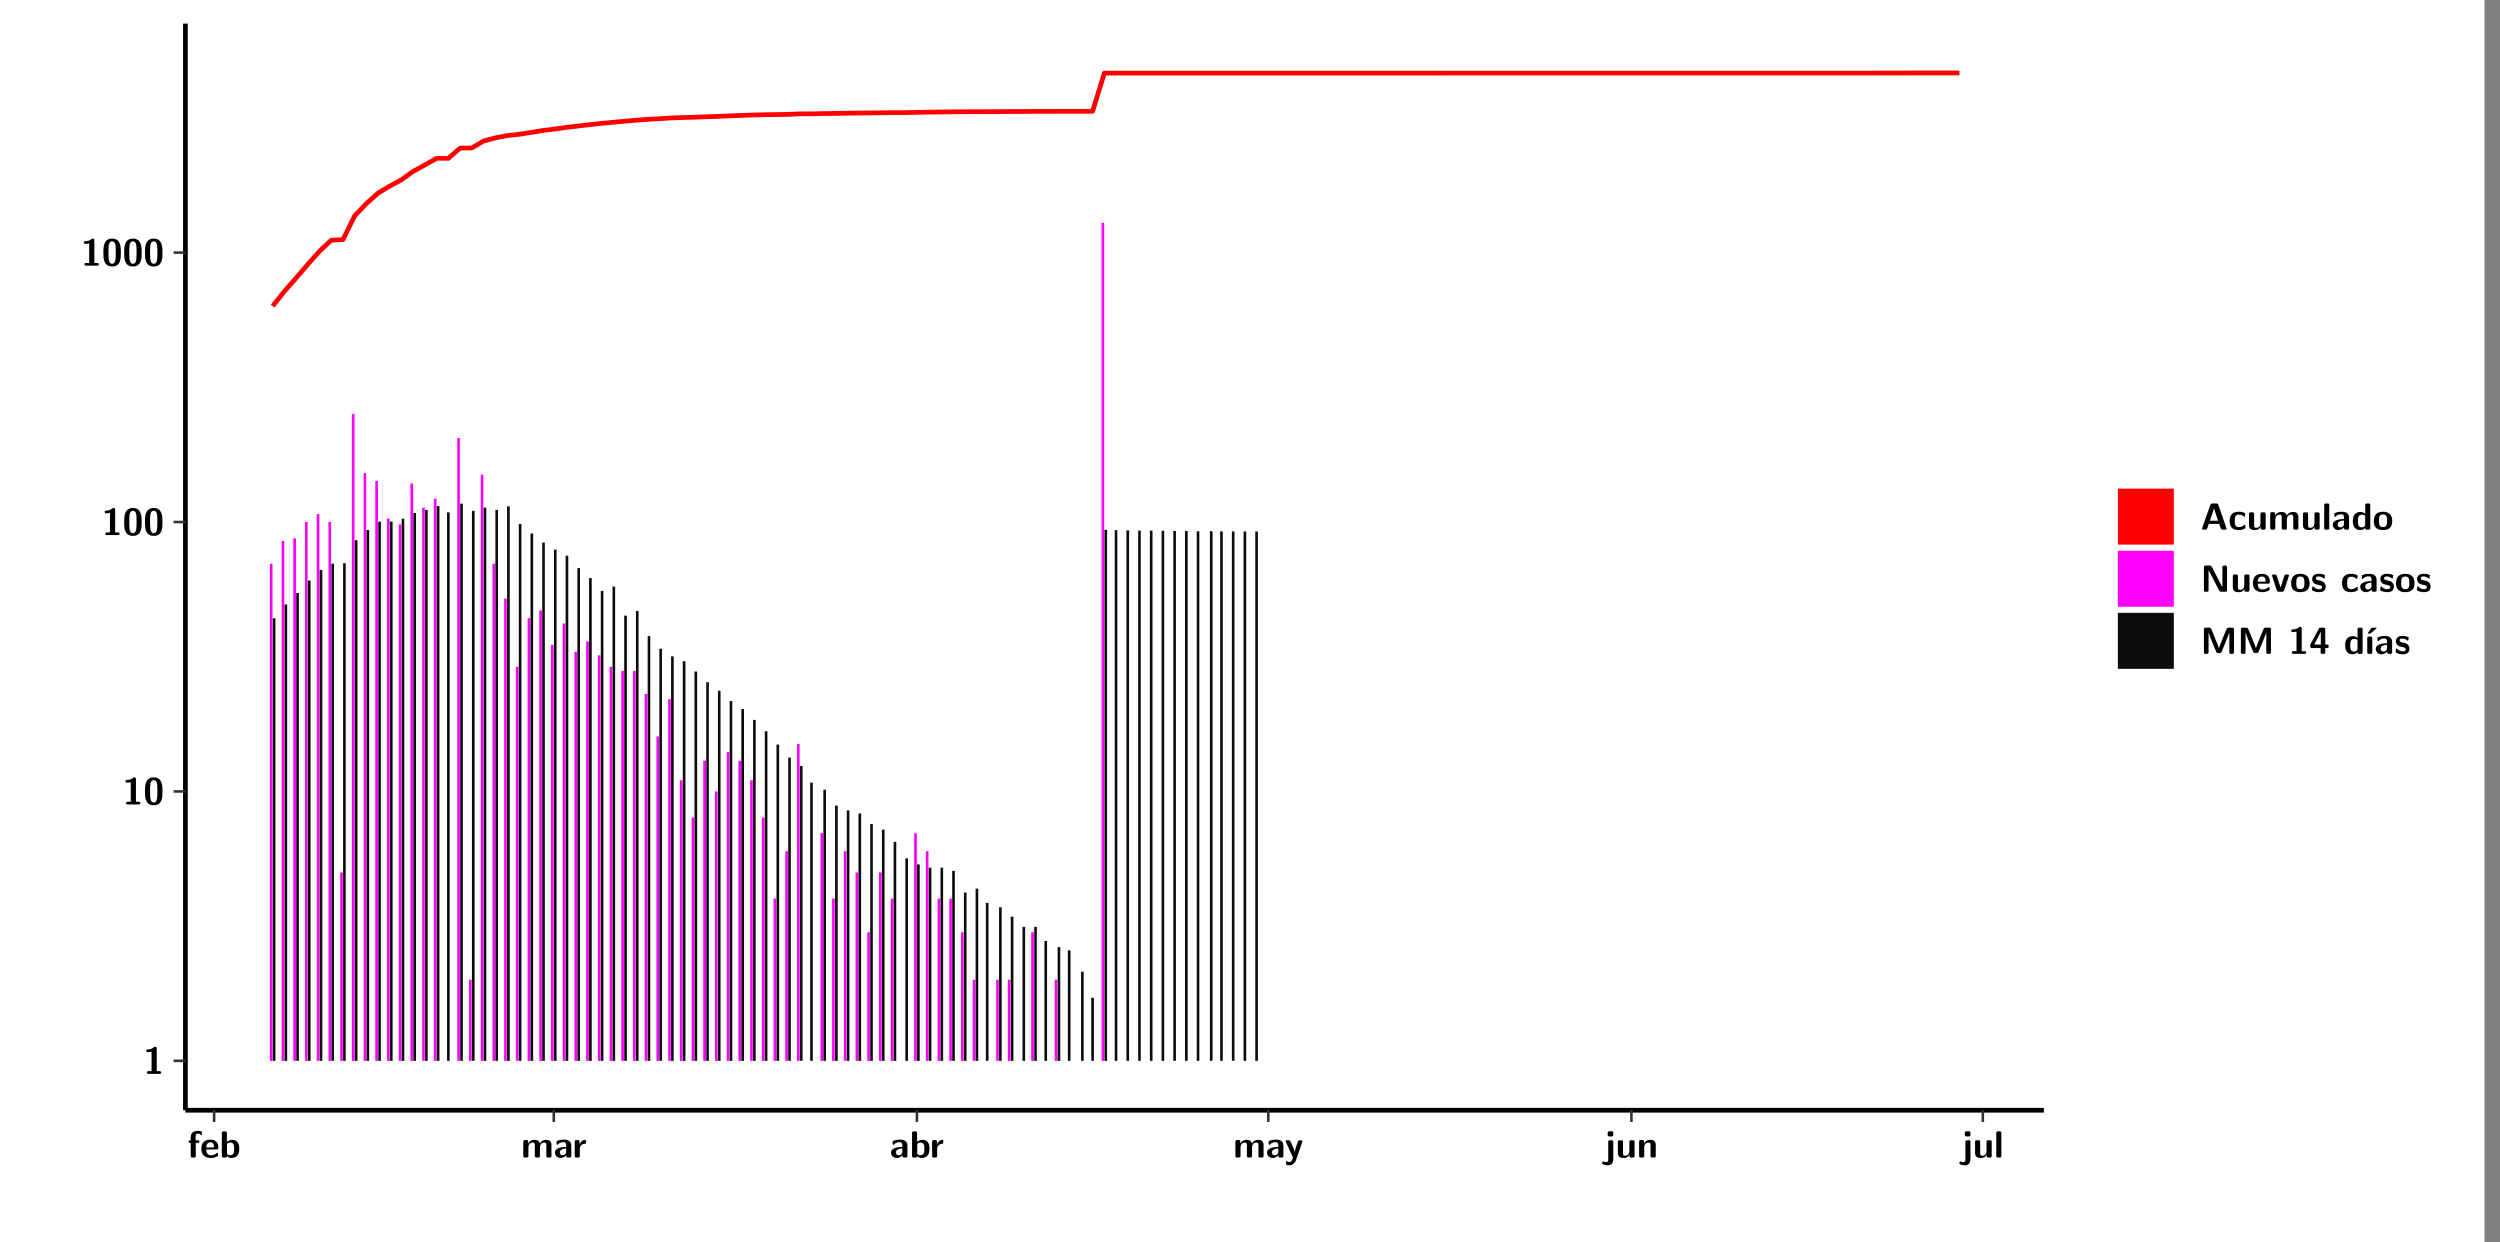 <?xml version="1.0" encoding="UTF-8"?>
<svg xmlns="http://www.w3.org/2000/svg" xmlns:xlink="http://www.w3.org/1999/xlink" width="579.653pt" height="288pt" viewBox="0 0 579.653 288" version="1.1">
<rect x="0" y="0" width="579.653" height="288" fill="#808080" stroke="none"/>
<defs>
<g>
<symbol overflow="visible" id="glyph0-0">
<path style="stroke:none;" d=""/>
</symbol>
<symbol overflow="visible" id="glyph0-1">
<path style="stroke:none;" d="M 3.109 -5.859 C 3.109 -6.016 3.109 -6.281 2.719 -6.281 C 2.547 -6.281 2.516 -6.266 2.406 -6.156 C 2.25 -6.016 1.922 -5.688 1.047 -5.672 C 0.891 -5.672 0.672 -5.609 0.672 -5.359 C 0.672 -5.047 0.969 -5.047 1.094 -5.047 C 1.344 -5.047 1.656 -5.078 1.906 -5.156 L 1.906 -0.625 L 1.234 -0.625 C 1.109 -0.625 0.812 -0.625 0.812 -0.312 C 0.812 0 1.109 0 1.234 0 L 3.719 0 C 3.828 0 4.141 0 4.141 -0.312 C 4.141 -0.625 3.828 -0.625 3.719 -0.625 L 3.109 -0.625 Z M 3.109 -5.859 "/>
</symbol>
<symbol overflow="visible" id="glyph0-2">
<path style="stroke:none;" d="M 4.438 -3 C 4.438 -4.203 4.438 -6.281 2.406 -6.281 C 0.375 -6.281 0.375 -4.219 0.375 -3 C 0.375 -1.812 0.375 0.188 2.406 0.188 C 4.438 0.188 4.438 -1.781 4.438 -3 Z M 2.406 -0.438 C 1.75 -0.438 1.656 -1.25 1.625 -1.484 C 1.562 -1.953 1.562 -2.766 1.562 -3.125 C 1.562 -3.641 1.562 -4.203 1.625 -4.641 C 1.641 -4.875 1.734 -5.641 2.406 -5.641 C 3.047 -5.641 3.156 -4.906 3.188 -4.734 C 3.25 -4.281 3.25 -3.594 3.25 -3.125 C 3.25 -2.625 3.25 -1.953 3.188 -1.469 C 3.156 -1.234 3.062 -0.438 2.406 -0.438 Z M 2.406 -0.438 "/>
</symbol>
<symbol overflow="visible" id="glyph0-3">
<path style="stroke:none;" d="M 1.922 -3.391 L 2.344 -3.391 C 2.453 -3.391 2.766 -3.391 2.766 -3.703 C 2.766 -4.016 2.453 -4.016 2.344 -4.016 L 1.891 -4.016 L 1.891 -4.969 C 1.891 -5.203 1.891 -5.547 2.469 -5.547 C 2.75 -5.547 2.922 -5.469 3.094 -5.297 C 3.156 -5.234 3.188 -5.219 3.219 -5.219 C 3.344 -5.219 3.344 -5.297 3.344 -5.438 L 3.344 -5.844 C 3.344 -6.062 3.328 -6.062 3.031 -6.125 C 2.781 -6.188 2.594 -6.188 2.469 -6.188 C 1.812 -6.188 0.75 -6.031 0.75 -4.719 L 0.75 -4.016 C 0.562 -4.016 0.266 -4.016 0.266 -3.703 C 0.266 -3.391 0.562 -3.391 0.75 -3.391 L 0.75 -0.422 C 0.75 -0.109 0.844 0 1.172 0 L 1.5 0 C 1.828 0 1.922 -0.109 1.922 -0.422 Z M 1.922 -3.391 "/>
</symbol>
<symbol overflow="visible" id="glyph0-4">
<path style="stroke:none;" d="M 3.781 -1.875 C 3.984 -1.875 4.203 -1.891 4.203 -2.281 C 4.203 -3.406 3.672 -4.156 2.359 -4.156 C 0.969 -4.156 0.266 -3.375 0.266 -2.047 C 0.266 -0.609 1.109 0.094 2.484 0.094 C 2.812 0.094 3.312 0.047 3.891 -0.234 C 4.078 -0.328 4.141 -0.359 4.141 -0.469 C 4.141 -0.531 4.125 -0.781 4.109 -0.844 C 4.078 -1.125 4.062 -1.125 3.984 -1.125 C 3.953 -1.125 3.938 -1.125 3.844 -1.047 C 3.328 -0.594 2.797 -0.531 2.516 -0.531 C 1.531 -0.531 1.422 -1.312 1.391 -1.875 Z M 1.406 -2.344 C 1.422 -2.875 1.609 -3.531 2.359 -3.531 C 3.062 -3.531 3.203 -3.031 3.219 -2.344 Z M 1.406 -2.344 "/>
</symbol>
<symbol overflow="visible" id="glyph0-5">
<path style="stroke:none;" d="M 1.703 -5.656 C 1.703 -5.938 1.641 -6.078 1.281 -6.078 L 0.953 -6.078 C 0.641 -6.078 0.531 -5.984 0.531 -5.656 L 0.531 -0.422 C 0.531 -0.109 0.625 0 0.953 0 L 1.312 0 C 1.453 0 1.719 0 1.734 -0.344 C 2.125 0.094 2.578 0.094 2.719 0.094 C 4.578 0.094 4.578 -1.594 4.578 -2.031 C 4.578 -2.453 4.578 -4.109 2.938 -4.109 C 2.219 -4.109 1.781 -3.703 1.703 -3.625 Z M 1.734 -3.172 C 1.844 -3.281 2.109 -3.484 2.5 -3.484 C 3.391 -3.484 3.391 -2.672 3.391 -2.016 C 3.391 -1.375 3.391 -0.531 2.406 -0.531 C 2.047 -0.531 1.828 -0.75 1.734 -0.875 Z M 1.734 -3.172 "/>
</symbol>
<symbol overflow="visible" id="glyph0-6">
<path style="stroke:none;" d="M 7.062 -2.844 C 7.062 -3.75 6.672 -4.109 5.781 -4.109 C 5.156 -4.109 4.688 -3.828 4.359 -3.25 C 4.219 -4.078 3.484 -4.109 3.109 -4.109 C 2.938 -4.109 2.578 -4.109 2.188 -3.828 C 1.906 -3.625 1.734 -3.344 1.672 -3.203 L 1.672 -3.641 C 1.672 -3.922 1.609 -4.062 1.25 -4.062 L 0.953 -4.062 C 0.625 -4.062 0.531 -3.969 0.531 -3.641 L 0.531 -0.422 C 0.531 -0.109 0.625 0 0.953 0 L 1.297 0 C 1.625 0 1.719 -0.109 1.719 -0.422 L 1.719 -2.359 C 1.719 -3.141 2.25 -3.484 2.688 -3.484 C 3.109 -3.484 3.203 -3.297 3.203 -2.828 L 3.203 -0.422 C 3.203 -0.109 3.297 0 3.625 0 L 3.969 0 C 4.297 0 4.391 -0.109 4.391 -0.422 L 4.391 -2.359 C 4.391 -3.141 4.922 -3.484 5.359 -3.484 C 5.781 -3.484 5.875 -3.297 5.875 -2.828 L 5.875 -0.422 C 5.875 -0.109 5.969 0 6.297 0 L 6.641 0 C 6.984 0 7.062 -0.109 7.062 -0.422 Z M 7.062 -2.844 "/>
</symbol>
<symbol overflow="visible" id="glyph0-7">
<path style="stroke:none;" d="M 4.062 -2.766 C 4.062 -4.156 2.734 -4.156 2.297 -4.156 C 1.891 -4.156 1.453 -4.125 0.859 -3.891 C 0.672 -3.797 0.625 -3.781 0.625 -3.688 C 0.625 -3.625 0.688 -3.109 0.688 -3.047 C 0.703 -2.984 0.75 -2.938 0.812 -2.938 C 0.844 -2.938 0.875 -2.969 0.906 -3 C 1.281 -3.391 1.719 -3.578 2.266 -3.578 C 2.734 -3.578 2.875 -3.297 2.875 -2.781 L 2.875 -2.469 C 2.562 -2.469 0.266 -2.453 0.266 -1.172 C 0.266 -0.547 0.766 0.094 1.531 0.094 C 1.828 0.094 2.484 0.016 2.906 -0.594 L 2.906 -0.422 C 2.906 -0.141 2.969 0 3.328 0 L 3.641 0 C 3.984 0 4.062 -0.109 4.062 -0.422 Z M 2.875 -1.344 C 2.875 -0.531 2.047 -0.531 2.016 -0.531 C 1.641 -0.531 1.406 -0.844 1.406 -1.188 C 1.406 -2.047 2.625 -2.109 2.875 -2.109 Z M 2.875 -1.344 "/>
</symbol>
<symbol overflow="visible" id="glyph0-8">
<path style="stroke:none;" d="M 1.703 -2.016 C 1.703 -2.844 2.391 -3.188 2.938 -3.219 C 3.109 -3.234 3.125 -3.234 3.125 -3.469 L 3.125 -3.875 C 3.125 -4.047 3.125 -4.109 2.969 -4.109 C 2.719 -4.109 2.078 -4.031 1.672 -3.078 L 1.656 -3.078 L 1.656 -3.641 C 1.656 -3.922 1.594 -4.062 1.234 -4.062 L 0.953 -4.062 C 0.641 -4.062 0.531 -3.969 0.531 -3.641 L 0.531 -0.422 C 0.531 -0.109 0.625 0 0.953 0 L 1.281 0 C 1.609 0 1.703 -0.109 1.703 -0.422 Z M 1.703 -2.016 "/>
</symbol>
<symbol overflow="visible" id="glyph0-9">
<path style="stroke:none;" d="M 4.109 -3.609 C 4.141 -3.719 4.141 -3.734 4.141 -3.781 C 4.141 -4.016 3.906 -4.016 3.797 -4.016 L 3.609 -4.016 C 3.469 -4.016 3.266 -4.016 3.141 -3.812 C 3.109 -3.766 2.406 -1.828 2.359 -1.25 L 2.344 -1.25 C 2.312 -1.672 1.953 -2.484 1.562 -3.328 C 1.328 -3.891 1.266 -4.016 0.828 -4.016 L 0.594 -4.016 C 0.469 -4.016 0.25 -4.016 0.25 -3.781 C 0.25 -3.75 0.281 -3.688 0.297 -3.641 L 1.953 0 C 1.891 0.188 1.859 0.281 1.828 0.375 C 1.734 0.656 1.578 1.047 1.109 1.047 C 0.812 1.047 0.609 0.922 0.516 0.875 C 0.469 0.844 0.453 0.828 0.422 0.828 C 0.391 0.828 0.312 0.859 0.312 0.969 C 0.312 1.031 0.375 1.641 0.391 1.672 C 0.469 1.781 0.953 1.797 1.094 1.797 C 2.172 1.797 2.609 0.766 2.672 0.547 Z M 4.109 -3.609 "/>
</symbol>
<symbol overflow="visible" id="glyph0-10">
<path style="stroke:none;" d="M 1.969 -5.672 C 1.969 -5.953 1.906 -6.094 1.547 -6.094 L 1.094 -6.094 C 0.766 -6.094 0.672 -5.984 0.672 -5.672 L 0.672 -5.312 C 0.672 -5.031 0.734 -4.891 1.094 -4.891 L 1.547 -4.891 C 1.875 -4.891 1.969 -5 1.969 -5.312 Z M 0.797 0.484 C 0.797 0.703 0.797 1.062 0.25 1.062 C 0.156 1.062 -0.094 1.031 -0.266 0.922 C -0.359 0.875 -0.375 0.875 -0.406 0.875 C -0.484 0.875 -0.5 0.922 -0.547 1.094 C -0.609 1.281 -0.625 1.359 -0.625 1.391 C -0.625 1.547 0.109 1.797 0.656 1.797 C 1.625 1.797 1.969 1.141 1.969 0.281 L 1.969 -3.594 C 1.969 -3.875 1.906 -4.016 1.547 -4.016 L 1.219 -4.016 C 0.891 -4.016 0.797 -3.906 0.797 -3.594 Z M 0.797 0.484 "/>
</symbol>
<symbol overflow="visible" id="glyph0-11">
<path style="stroke:none;" d="M 4.391 -3.594 C 4.391 -3.875 4.328 -4.016 3.969 -4.016 L 3.609 -4.016 C 3.281 -4.016 3.188 -3.906 3.188 -3.594 L 3.188 -1.516 C 3.188 -0.938 2.891 -0.438 2.266 -0.438 C 1.766 -0.438 1.719 -0.562 1.719 -1.031 L 1.719 -3.594 C 1.719 -3.875 1.656 -4.016 1.297 -4.016 L 0.953 -4.016 C 0.625 -4.016 0.531 -3.922 0.531 -3.594 L 0.531 -1.109 C 0.531 -0.172 1.031 0.094 1.953 0.094 C 2.188 0.094 2.812 0.094 3.219 -0.656 L 3.219 -0.422 C 3.219 -0.141 3.281 0 3.641 0 L 3.969 0 C 4.297 0 4.391 -0.109 4.391 -0.422 Z M 4.391 -3.594 "/>
</symbol>
<symbol overflow="visible" id="glyph0-12">
<path style="stroke:none;" d="M 4.391 -2.844 C 4.391 -3.75 4 -4.109 3.109 -4.109 C 2.188 -4.109 1.781 -3.438 1.672 -3.203 L 1.672 -3.641 C 1.672 -3.922 1.609 -4.062 1.25 -4.062 L 0.953 -4.062 C 0.625 -4.062 0.531 -3.969 0.531 -3.641 L 0.531 -0.422 C 0.531 -0.109 0.625 0 0.953 0 L 1.297 0 C 1.625 0 1.719 -0.109 1.719 -0.422 L 1.719 -2.359 C 1.719 -3.125 2.219 -3.484 2.688 -3.484 C 3.109 -3.484 3.188 -3.281 3.188 -2.828 L 3.188 -0.422 C 3.188 -0.141 3.25 0 3.609 0 L 3.969 0 C 4.297 0 4.391 -0.109 4.391 -0.422 Z M 4.391 -2.844 "/>
</symbol>
<symbol overflow="visible" id="glyph0-13">
<path style="stroke:none;" d="M 1.703 -5.656 C 1.703 -5.938 1.641 -6.078 1.281 -6.078 L 0.953 -6.078 C 0.641 -6.078 0.531 -5.984 0.531 -5.656 L 0.531 -0.422 C 0.531 -0.109 0.625 0 0.953 0 L 1.281 0 C 1.609 0 1.703 -0.109 1.703 -0.422 Z M 1.703 -5.656 "/>
</symbol>
<symbol overflow="visible" id="glyph0-14">
<path style="stroke:none;" d="M 4.156 -5.703 C 4.031 -6.078 3.766 -6.078 3.594 -6.078 L 2.828 -6.078 C 2.641 -6.078 2.391 -6.078 2.266 -5.703 L 0.406 -0.406 C 0.375 -0.297 0.375 -0.281 0.375 -0.234 C 0.375 0 0.594 0 0.703 0 L 1.031 0 C 1.188 0 1.453 0 1.578 -0.344 L 1.922 -1.328 L 4.344 -1.328 L 4.641 -0.484 C 4.75 -0.172 4.812 0 5.234 0 L 5.703 0 C 5.828 0 6.047 0 6.047 -0.234 C 6.047 -0.281 6.047 -0.297 6 -0.406 Z M 2.812 -3.938 C 2.938 -4.328 3.062 -4.656 3.125 -4.969 L 3.141 -4.969 C 3.188 -4.766 3.188 -4.75 3.25 -4.547 L 4.078 -2.078 L 2.188 -2.078 Z M 2.812 -3.938 "/>
</symbol>
<symbol overflow="visible" id="glyph0-15">
<path style="stroke:none;" d="M 4 -0.438 C 4 -0.531 3.969 -0.938 3.953 -1.047 C 3.953 -1.078 3.938 -1.172 3.844 -1.172 C 3.812 -1.172 3.797 -1.172 3.703 -1.078 C 3.562 -0.953 3.141 -0.594 2.422 -0.594 C 1.516 -0.594 1.516 -1.469 1.516 -2.031 C 1.516 -2.75 1.562 -3.484 2.453 -3.484 C 3.031 -3.484 3.266 -3.344 3.578 -3.078 C 3.688 -2.984 3.703 -2.984 3.734 -2.984 C 3.828 -2.984 3.844 -3.062 3.844 -3.094 C 3.859 -3.172 3.953 -3.656 3.953 -3.703 C 3.953 -3.781 3.891 -3.812 3.75 -3.891 C 3.328 -4.078 3.062 -4.156 2.453 -4.156 C 1.141 -4.156 0.328 -3.547 0.328 -2.016 C 0.328 -0.562 1.078 0.094 2.406 0.094 C 2.641 0.094 3.172 0.094 3.75 -0.203 C 4 -0.344 4 -0.344 4 -0.438 Z M 4 -0.438 "/>
</symbol>
<symbol overflow="visible" id="glyph0-16">
<path style="stroke:none;" d="M 4.375 -5.656 C 4.375 -5.938 4.312 -6.078 3.953 -6.078 L 3.625 -6.078 C 3.297 -6.078 3.203 -5.969 3.203 -5.656 L 3.203 -3.672 C 2.812 -4.047 2.375 -4.109 2.109 -4.109 C 0.328 -4.109 0.328 -2.422 0.328 -2 C 0.328 -1.594 0.328 0.094 2.062 0.094 C 2.422 0.094 2.812 -0.016 3.188 -0.406 C 3.188 -0.094 3.297 0 3.609 0 L 3.953 0 C 4.281 0 4.375 -0.109 4.375 -0.422 Z M 3.188 -1.094 C 3.188 -0.953 3.188 -0.875 2.922 -0.688 C 2.703 -0.547 2.5 -0.531 2.406 -0.531 C 1.516 -0.531 1.516 -1.344 1.516 -2 C 1.516 -2.656 1.516 -3.484 2.5 -3.484 C 2.75 -3.484 2.984 -3.391 3.188 -3.203 Z M 3.188 -1.094 "/>
</symbol>
<symbol overflow="visible" id="glyph0-17">
<path style="stroke:none;" d="M 4.547 -1.969 C 4.547 -3.406 3.844 -4.156 2.406 -4.156 C 0.953 -4.156 0.266 -3.391 0.266 -1.969 C 0.266 -0.547 1.031 0.094 2.406 0.094 C 3.781 0.094 4.547 -0.531 4.547 -1.969 Z M 2.406 -0.594 C 1.469 -0.594 1.469 -1.375 1.469 -2.078 C 1.469 -2.75 1.469 -3.531 2.406 -3.531 C 3.344 -3.531 3.344 -2.766 3.344 -2.078 C 3.344 -1.391 3.344 -0.594 2.406 -0.594 Z M 2.406 -0.594 "/>
</symbol>
<symbol overflow="visible" id="glyph0-18">
<path style="stroke:none;" d="M 2.656 -5.734 C 2.469 -6.078 2.203 -6.078 2.031 -6.078 L 1.219 -6.078 C 0.906 -6.078 0.797 -5.984 0.797 -5.656 L 0.797 -0.422 C 0.797 -0.109 0.891 0 1.219 0 L 1.453 0 C 1.781 0 1.875 -0.109 1.875 -0.422 L 1.875 -5.016 L 1.891 -5.016 L 4.297 -0.344 C 4.484 0 4.75 0 4.922 0 L 5.734 0 C 6.062 0 6.156 -0.109 6.156 -0.422 L 6.156 -5.656 C 6.156 -5.938 6.094 -6.078 5.734 -6.078 L 5.5 -6.078 C 5.156 -6.078 5.078 -5.969 5.078 -5.656 L 5.078 -1.062 L 5.062 -1.062 Z M 2.656 -5.734 "/>
</symbol>
<symbol overflow="visible" id="glyph0-19">
<path style="stroke:none;" d="M 4.109 -3.609 C 4.141 -3.719 4.141 -3.75 4.141 -3.766 C 4.141 -4.016 3.922 -4.016 3.797 -4.016 L 3.609 -4.016 C 3.25 -4.016 3.141 -3.891 3.062 -3.641 L 2.203 -0.984 L 1.328 -3.641 C 1.266 -3.828 1.203 -4.016 0.781 -4.016 L 0.578 -4.016 C 0.453 -4.016 0.234 -4.016 0.234 -3.766 C 0.234 -3.75 0.234 -3.719 0.266 -3.609 L 1.312 -0.375 C 1.438 0 1.703 0 1.859 0 L 2.5 0 C 2.672 0 2.938 0 3.062 -0.375 Z M 4.109 -3.609 "/>
</symbol>
<symbol overflow="visible" id="glyph0-20">
<path style="stroke:none;" d="M 3.469 -1.234 C 3.469 -1.734 3.203 -2.031 3.047 -2.172 C 2.703 -2.484 2.391 -2.547 2.031 -2.609 C 1.547 -2.703 1.188 -2.766 1.188 -3.109 C 1.188 -3.469 1.484 -3.547 1.828 -3.547 C 2.406 -3.547 2.719 -3.328 2.953 -3.125 C 3.047 -3.047 3.062 -3.047 3.094 -3.047 C 3.188 -3.047 3.203 -3.125 3.203 -3.156 C 3.219 -3.219 3.312 -3.719 3.312 -3.766 C 3.312 -3.906 2.844 -4.031 2.75 -4.062 C 2.406 -4.156 2.125 -4.156 1.891 -4.156 C 1.5 -4.156 0.328 -4.156 0.328 -2.906 C 0.328 -2.484 0.516 -2.219 0.75 -2 C 1.062 -1.734 1.406 -1.672 1.906 -1.562 C 2.156 -1.531 2.609 -1.453 2.609 -1.062 C 2.609 -0.656 2.266 -0.594 1.922 -0.594 C 1.531 -0.594 1.047 -0.703 0.625 -1.188 C 0.594 -1.234 0.562 -1.266 0.516 -1.266 C 0.422 -1.266 0.406 -1.188 0.391 -1.125 C 0.375 -1.016 0.266 -0.516 0.266 -0.422 C 0.266 -0.266 0.922 -0.062 0.922 -0.047 C 1.406 0.094 1.766 0.094 1.922 0.094 C 2.359 0.094 3.469 0.062 3.469 -1.234 Z M 3.469 -1.234 "/>
</symbol>
<symbol overflow="visible" id="glyph0-21">
<path style="stroke:none;" d="M 4.859 -2.859 C 4.688 -2.422 4.359 -1.609 4.281 -1.312 C 4.203 -1.625 3.844 -2.484 3.656 -2.953 L 2.531 -5.719 C 2.391 -6.078 2.109 -6.078 1.953 -6.078 L 1.219 -6.078 C 0.906 -6.078 0.797 -5.984 0.797 -5.656 L 0.797 -0.422 C 0.797 -0.109 0.891 0 1.219 0 L 1.453 0 C 1.781 0 1.875 -0.109 1.875 -0.422 L 1.875 -4.953 L 1.891 -4.953 C 1.984 -4.562 2.375 -3.578 2.578 -3.062 L 3.609 -0.562 C 3.766 -0.188 3.969 -0.188 4.266 -0.188 C 4.562 -0.188 4.781 -0.188 4.938 -0.562 L 6.062 -3.328 C 6.141 -3.531 6.625 -4.719 6.672 -4.953 L 6.688 -4.953 L 6.688 -0.422 C 6.688 -0.141 6.75 0 7.109 0 L 7.344 0 C 7.672 0 7.766 -0.109 7.766 -0.422 L 7.766 -5.656 C 7.766 -5.938 7.703 -6.078 7.344 -6.078 L 6.609 -6.078 C 6.391 -6.078 6.172 -6.062 6.016 -5.703 Z M 4.859 -2.859 "/>
</symbol>
<symbol overflow="visible" id="glyph0-22">
<path style="stroke:none;" d="M 0.344 -2.297 C 0.266 -2.172 0.266 -2.141 0.266 -1.984 L 0.266 -1.766 C 0.266 -1.484 0.328 -1.344 0.688 -1.344 L 2.672 -1.344 L 2.672 -0.422 C 2.672 -0.141 2.719 0 3.078 0 L 3.328 0 C 3.656 0 3.75 -0.109 3.75 -0.422 L 3.75 -1.344 L 4.125 -1.344 C 4.391 -1.344 4.547 -1.406 4.547 -1.75 C 4.547 -2.078 4.422 -2.172 4.125 -2.172 L 3.75 -2.172 L 3.75 -5.656 C 3.75 -5.984 3.656 -6.078 3.328 -6.078 L 2.688 -6.078 C 2.531 -6.078 2.391 -6.078 2.281 -5.875 Z M 1.188 -2.172 C 2.578 -4.75 2.672 -5.016 2.703 -5.156 L 2.719 -5.156 L 2.719 -2.172 Z M 1.188 -2.172 "/>
</symbol>
<symbol overflow="visible" id="glyph0-23">
<path style="stroke:none;" d="M 3.906 -5.844 C 3.953 -5.875 4 -5.922 4 -5.969 C 4 -6.078 3.906 -6.078 3.766 -6.078 L 3.047 -6.078 C 2.875 -6.078 2.859 -6.078 2.781 -5.984 L 2.031 -4.953 C 1.953 -4.859 1.953 -4.844 1.953 -4.828 C 1.953 -4.703 2.047 -4.703 2.188 -4.703 L 2.516 -4.703 Z M 3.906 -5.844 "/>
</symbol>
<symbol overflow="visible" id="glyph0-24">
<path style="stroke:none;" d="M 1.703 -3.594 C 1.703 -3.875 1.641 -4.016 1.281 -4.016 L 0.953 -4.016 C 0.641 -4.016 0.531 -3.922 0.531 -3.594 L 0.531 -0.422 C 0.531 -0.109 0.625 0 0.953 0 L 1.281 0 C 1.609 0 1.703 -0.109 1.703 -0.422 Z M 1.703 -3.594 "/>
</symbol>
</g>
<clipPath id="clip1">
  <path d="M 0 0 L 576.008 0 L 576.008 288 L 0 288 Z M 0 0 "/>
</clipPath>
<clipPath id="clip2">
  <path d="M 42.988 5.477 L 473.898 5.477 L 473.898 257.414 L 42.988 257.414 Z M 42.988 5.477 "/>
</clipPath>
</defs>
<g id="surface1">
<g clip-path="url(#clip1)" clip-rule="nonzero">
<path style="fill-rule:nonzero;fill:rgb(100%,100%,100%);fill-opacity:1;stroke-width:0.598;stroke-linecap:round;stroke-linejoin:round;stroke:rgb(100%,100%,100%);stroke-opacity:1;stroke-miterlimit:10;" d="M 0 0 L 0 288.004 L 576.008 288.004 L 576.008 0 Z M 0 0 " transform="matrix(1,0,0,-1,0,288)"/>
</g>
<g clip-path="url(#clip2)" clip-rule="nonzero">
<path style=" stroke:none;fill-rule:nonzero;fill:rgb(100%,100%,100%);fill-opacity:1;" d="M 42.988 257.414 L 42.988 5.477 L 473.898 5.477 L 473.898 257.414 Z M 42.988 257.414 "/>
</g>
<path style=" stroke:none;fill-rule:nonzero;fill:rgb(100%,0%,100%);fill-opacity:1;" d="M 62.574 245.969 L 62.574 130.707 L 63.184 130.707 L 63.184 245.969 Z M 62.574 245.969 "/>
<path style=" stroke:none;fill-rule:nonzero;fill:rgb(4.999%,4.999%,4.999%);fill-opacity:1;" d="M 63.254 245.969 L 63.254 143.352 L 63.863 143.352 L 63.863 245.969 Z M 63.254 245.969 "/>
<path style=" stroke:none;fill-rule:nonzero;fill:rgb(100%,0%,100%);fill-opacity:1;" d="M 65.297 245.969 L 65.297 125.438 L 65.902 125.438 L 65.902 245.969 Z M 65.297 245.969 "/>
<path style=" stroke:none;fill-rule:nonzero;fill:rgb(4.999%,4.999%,4.999%);fill-opacity:1;" d="M 65.973 245.969 L 65.973 140.152 L 66.582 140.152 L 66.582 245.969 Z M 65.973 245.969 "/>
<path style=" stroke:none;fill-rule:nonzero;fill:rgb(100%,0%,100%);fill-opacity:1;" d="M 68.004 245.969 L 68.004 124.809 L 68.625 124.809 L 68.625 245.969 Z M 68.004 245.969 "/>
<path style=" stroke:none;fill-rule:nonzero;fill:rgb(4.999%,4.999%,4.999%);fill-opacity:1;" d="M 68.684 245.969 L 68.684 137.504 L 69.301 137.504 L 69.301 245.969 Z M 68.684 245.969 "/>
<path style=" stroke:none;fill-rule:nonzero;fill:rgb(100%,0%,100%);fill-opacity:1;" d="M 70.727 245.969 L 70.727 121.035 L 71.332 121.035 L 71.332 245.969 Z M 70.727 245.969 "/>
<path style=" stroke:none;fill-rule:nonzero;fill:rgb(4.999%,4.999%,4.999%);fill-opacity:1;" d="M 71.402 245.969 L 71.402 134.602 L 72.012 134.602 L 72.012 245.969 Z M 71.402 245.969 "/>
<path style=" stroke:none;fill-rule:nonzero;fill:rgb(100%,0%,100%);fill-opacity:1;" d="M 73.438 245.969 L 73.438 119.199 L 74.055 119.199 L 74.055 245.969 Z M 73.438 245.969 "/>
<path style=" stroke:none;fill-rule:nonzero;fill:rgb(4.999%,4.999%,4.999%);fill-opacity:1;" d="M 74.121 245.969 L 74.121 132.133 L 74.73 132.133 L 74.73 245.969 Z M 74.121 245.969 "/>
<path style=" stroke:none;fill-rule:nonzero;fill:rgb(100%,0%,100%);fill-opacity:1;" d="M 76.156 245.969 L 76.156 121.035 L 76.762 121.035 L 76.762 245.969 Z M 76.156 245.969 "/>
<path style=" stroke:none;fill-rule:nonzero;fill:rgb(4.999%,4.999%,4.999%);fill-opacity:1;" d="M 76.832 245.969 L 76.832 130.68 L 77.441 130.68 L 77.441 245.969 Z M 76.832 245.969 "/>
<path style=" stroke:none;fill-rule:nonzero;fill:rgb(100%,0%,100%);fill-opacity:1;" d="M 78.875 245.969 L 78.875 202.301 L 79.484 202.301 L 79.484 245.969 Z M 78.875 245.969 "/>
<path style=" stroke:none;fill-rule:nonzero;fill:rgb(4.999%,4.999%,4.999%);fill-opacity:1;" d="M 79.551 245.969 L 79.551 130.598 L 80.16 130.598 L 80.16 245.969 Z M 79.551 245.969 "/>
<path style=" stroke:none;fill-rule:nonzero;fill:rgb(100%,0%,100%);fill-opacity:1;" d="M 81.586 245.969 L 81.586 95.957 L 82.203 95.957 L 82.203 245.969 Z M 81.586 245.969 "/>
<path style=" stroke:none;fill-rule:nonzero;fill:rgb(4.999%,4.999%,4.999%);fill-opacity:1;" d="M 82.262 245.969 L 82.262 125.258 L 82.879 125.258 L 82.879 245.969 Z M 82.262 245.969 "/>
<path style=" stroke:none;fill-rule:nonzero;fill:rgb(100%,0%,100%);fill-opacity:1;" d="M 84.305 245.969 L 84.305 109.676 L 84.914 109.676 L 84.914 245.969 Z M 84.305 245.969 "/>
<path style=" stroke:none;fill-rule:nonzero;fill:rgb(4.999%,4.999%,4.999%);fill-opacity:1;" d="M 84.98 245.969 L 84.98 122.879 L 85.59 122.879 L 85.59 245.969 Z M 84.98 245.969 "/>
<path style=" stroke:none;fill-rule:nonzero;fill:rgb(100%,0%,100%);fill-opacity:1;" d="M 87.016 245.969 L 87.016 111.52 L 87.633 111.52 L 87.633 245.969 Z M 87.016 245.969 "/>
<path style=" stroke:none;fill-rule:nonzero;fill:rgb(4.999%,4.999%,4.999%);fill-opacity:1;" d="M 87.703 245.969 L 87.703 120.953 L 88.309 120.953 L 88.309 245.969 Z M 87.703 245.969 "/>
<path style=" stroke:none;fill-rule:nonzero;fill:rgb(100%,0%,100%);fill-opacity:1;" d="M 89.734 245.969 L 89.734 120.227 L 90.344 120.227 L 90.344 245.969 Z M 89.734 245.969 "/>
<path style=" stroke:none;fill-rule:nonzero;fill:rgb(4.999%,4.999%,4.999%);fill-opacity:1;" d="M 90.414 245.969 L 90.414 120.934 L 91.031 120.934 L 91.031 245.969 Z M 90.414 245.969 "/>
<path style=" stroke:none;fill-rule:nonzero;fill:rgb(100%,0%,100%);fill-opacity:1;" d="M 92.453 245.969 L 92.453 121.582 L 93.062 121.582 L 93.062 245.969 Z M 92.453 245.969 "/>
<path style=" stroke:none;fill-rule:nonzero;fill:rgb(4.999%,4.999%,4.999%);fill-opacity:1;" d="M 93.133 245.969 L 93.133 120.285 L 93.738 120.285 L 93.738 245.969 Z M 93.133 245.969 "/>
<path style=" stroke:none;fill-rule:nonzero;fill:rgb(100%,0%,100%);fill-opacity:1;" d="M 95.164 245.969 L 95.164 112.098 L 95.781 112.098 L 95.781 245.969 Z M 95.164 245.969 "/>
<path style=" stroke:none;fill-rule:nonzero;fill:rgb(4.999%,4.999%,4.999%);fill-opacity:1;" d="M 95.844 245.969 L 95.844 118.941 L 96.461 118.941 L 96.461 245.969 Z M 95.844 245.969 "/>
<path style=" stroke:none;fill-rule:nonzero;fill:rgb(100%,0%,100%);fill-opacity:1;" d="M 97.883 245.969 L 97.883 117.715 L 98.492 117.715 L 98.492 245.969 Z M 97.883 245.969 "/>
<path style=" stroke:none;fill-rule:nonzero;fill:rgb(4.999%,4.999%,4.999%);fill-opacity:1;" d="M 98.562 245.969 L 98.562 118.223 L 99.168 118.223 L 99.168 245.969 Z M 98.562 245.969 "/>
<path style=" stroke:none;fill-rule:nonzero;fill:rgb(100%,0%,100%);fill-opacity:1;" d="M 100.594 245.969 L 100.594 115.633 L 101.211 115.633 L 101.211 245.969 Z M 100.594 245.969 "/>
<path style=" stroke:none;fill-rule:nonzero;fill:rgb(4.999%,4.999%,4.999%);fill-opacity:1;" d="M 101.281 245.969 L 101.281 117.328 L 101.891 117.328 L 101.891 245.969 Z M 101.281 245.969 "/>
<path style=" stroke:none;fill-rule:nonzero;fill:rgb(4.999%,4.999%,4.999%);fill-opacity:1;" d="M 103.652 245.969 L 103.652 118.801 L 104.262 118.801 L 104.262 245.969 Z M 103.652 245.969 "/>
<path style=" stroke:none;fill-rule:nonzero;fill:rgb(100%,0%,100%);fill-opacity:1;" d="M 106.035 245.969 L 106.035 101.559 L 106.641 101.559 L 106.641 245.969 Z M 106.035 245.969 "/>
<path style=" stroke:none;fill-rule:nonzero;fill:rgb(4.999%,4.999%,4.999%);fill-opacity:1;" d="M 106.711 245.969 L 106.711 116.77 L 107.32 116.77 L 107.32 245.969 Z M 106.711 245.969 "/>
<path style=" stroke:none;fill-rule:nonzero;fill:rgb(100%,0%,100%);fill-opacity:1;" d="M 108.742 245.969 L 108.742 227.156 L 109.359 227.156 L 109.359 245.969 Z M 108.742 245.969 "/>
<path style=" stroke:none;fill-rule:nonzero;fill:rgb(4.999%,4.999%,4.999%);fill-opacity:1;" d="M 109.422 245.969 L 109.422 118.445 L 110.039 118.445 L 110.039 245.969 Z M 109.422 245.969 "/>
<path style=" stroke:none;fill-rule:nonzero;fill:rgb(100%,0%,100%);fill-opacity:1;" d="M 111.465 245.969 L 111.465 110.035 L 112.07 110.035 L 112.07 245.969 Z M 111.465 245.969 "/>
<path style=" stroke:none;fill-rule:nonzero;fill:rgb(4.999%,4.999%,4.999%);fill-opacity:1;" d="M 112.141 245.969 L 112.141 117.695 L 112.75 117.695 L 112.75 245.969 Z M 112.141 245.969 "/>
<path style=" stroke:none;fill-rule:nonzero;fill:rgb(100%,0%,100%);fill-opacity:1;" d="M 114.172 245.969 L 114.172 130.707 L 114.793 130.707 L 114.793 245.969 Z M 114.172 245.969 "/>
<path style=" stroke:none;fill-rule:nonzero;fill:rgb(4.999%,4.999%,4.999%);fill-opacity:1;" d="M 114.859 245.969 L 114.859 118.223 L 115.469 118.223 L 115.469 245.969 Z M 114.859 245.969 "/>
<path style=" stroke:none;fill-rule:nonzero;fill:rgb(100%,0%,100%);fill-opacity:1;" d="M 116.895 245.969 L 116.895 138.777 L 117.5 138.777 L 117.5 245.969 Z M 116.895 245.969 "/>
<path style=" stroke:none;fill-rule:nonzero;fill:rgb(4.999%,4.999%,4.999%);fill-opacity:1;" d="M 117.57 245.969 L 117.57 117.406 L 118.188 117.406 L 118.188 245.969 Z M 117.57 245.969 "/>
<path style=" stroke:none;fill-rule:nonzero;fill:rgb(100%,0%,100%);fill-opacity:1;" d="M 119.613 245.969 L 119.613 154.617 L 120.223 154.617 L 120.223 245.969 Z M 119.613 245.969 "/>
<path style=" stroke:none;fill-rule:nonzero;fill:rgb(4.999%,4.999%,4.999%);fill-opacity:1;" d="M 120.289 245.969 L 120.289 121.48 L 120.898 121.48 L 120.898 245.969 Z M 120.289 245.969 "/>
<path style=" stroke:none;fill-rule:nonzero;fill:rgb(100%,0%,100%);fill-opacity:1;" d="M 122.324 245.969 L 122.324 143.301 L 122.941 143.301 L 122.941 245.969 Z M 122.324 245.969 "/>
<path style=" stroke:none;fill-rule:nonzero;fill:rgb(4.999%,4.999%,4.999%);fill-opacity:1;" d="M 123 245.969 L 123 123.695 L 123.617 123.695 L 123.617 245.969 Z M 123 245.969 "/>
<path style=" stroke:none;fill-rule:nonzero;fill:rgb(100%,0%,100%);fill-opacity:1;" d="M 125.043 245.969 L 125.043 141.516 L 125.652 141.516 L 125.652 245.969 Z M 125.043 245.969 "/>
<path style=" stroke:none;fill-rule:nonzero;fill:rgb(4.999%,4.999%,4.999%);fill-opacity:1;" d="M 125.719 245.969 L 125.719 125.805 L 126.328 125.805 L 126.328 245.969 Z M 125.719 245.969 "/>
<path style=" stroke:none;fill-rule:nonzero;fill:rgb(100%,0%,100%);fill-opacity:1;" d="M 127.762 245.969 L 127.762 149.516 L 128.371 149.516 L 128.371 245.969 Z M 127.762 245.969 "/>
<path style=" stroke:none;fill-rule:nonzero;fill:rgb(4.999%,4.999%,4.999%);fill-opacity:1;" d="M 128.441 245.969 L 128.441 127.43 L 129.047 127.43 L 129.047 245.969 Z M 128.441 245.969 "/>
<path style=" stroke:none;fill-rule:nonzero;fill:rgb(100%,0%,100%);fill-opacity:1;" d="M 130.473 245.969 L 130.473 144.566 L 131.082 144.566 L 131.082 245.969 Z M 130.473 245.969 "/>
<path style=" stroke:none;fill-rule:nonzero;fill:rgb(4.999%,4.999%,4.999%);fill-opacity:1;" d="M 131.148 245.969 L 131.148 128.836 L 131.766 128.836 L 131.766 245.969 Z M 131.148 245.969 "/>
<path style=" stroke:none;fill-rule:nonzero;fill:rgb(100%,0%,100%);fill-opacity:1;" d="M 133.191 245.969 L 133.191 151.113 L 133.801 151.113 L 133.801 245.969 Z M 133.191 245.969 "/>
<path style=" stroke:none;fill-rule:nonzero;fill:rgb(4.999%,4.999%,4.999%);fill-opacity:1;" d="M 133.871 245.969 L 133.871 131.723 L 134.477 131.723 L 134.477 245.969 Z M 133.871 245.969 "/>
<path style=" stroke:none;fill-rule:nonzero;fill:rgb(100%,0%,100%);fill-opacity:1;" d="M 135.902 245.969 L 135.902 148.75 L 136.52 148.75 L 136.52 245.969 Z M 135.902 245.969 "/>
<path style=" stroke:none;fill-rule:nonzero;fill:rgb(4.999%,4.999%,4.999%);fill-opacity:1;" d="M 136.578 245.969 L 136.578 134.035 L 137.199 134.035 L 137.199 245.969 Z M 136.578 245.969 "/>
<path style=" stroke:none;fill-rule:nonzero;fill:rgb(100%,0%,100%);fill-opacity:1;" d="M 138.621 245.969 L 138.621 151.949 L 139.23 151.949 L 139.23 245.969 Z M 138.621 245.969 "/>
<path style=" stroke:none;fill-rule:nonzero;fill:rgb(4.999%,4.999%,4.999%);fill-opacity:1;" d="M 139.301 245.969 L 139.301 137.004 L 139.906 137.004 L 139.906 245.969 Z M 139.301 245.969 "/>
<path style=" stroke:none;fill-rule:nonzero;fill:rgb(100%,0%,100%);fill-opacity:1;" d="M 141.34 245.969 L 141.34 154.617 L 141.949 154.617 L 141.949 245.969 Z M 141.34 245.969 "/>
<path style=" stroke:none;fill-rule:nonzero;fill:rgb(4.999%,4.999%,4.999%);fill-opacity:1;" d="M 142.02 245.969 L 142.02 136.008 L 142.629 136.008 L 142.629 245.969 Z M 142.02 245.969 "/>
<path style=" stroke:none;fill-rule:nonzero;fill:rgb(100%,0%,100%);fill-opacity:1;" d="M 144.051 245.969 L 144.051 155.566 L 144.66 155.566 L 144.66 245.969 Z M 144.051 245.969 "/>
<path style=" stroke:none;fill-rule:nonzero;fill:rgb(4.999%,4.999%,4.999%);fill-opacity:1;" d="M 144.73 245.969 L 144.73 142.742 L 145.348 142.742 L 145.348 245.969 Z M 144.73 245.969 "/>
<path style=" stroke:none;fill-rule:nonzero;fill:rgb(100%,0%,100%);fill-opacity:1;" d="M 146.773 245.969 L 146.773 155.566 L 147.379 155.566 L 147.379 245.969 Z M 146.773 245.969 "/>
<path style=" stroke:none;fill-rule:nonzero;fill:rgb(4.999%,4.999%,4.999%);fill-opacity:1;" d="M 147.449 245.969 L 147.449 141.637 L 148.059 141.637 L 148.059 245.969 Z M 147.449 245.969 "/>
<path style=" stroke:none;fill-rule:nonzero;fill:rgb(100%,0%,100%);fill-opacity:1;" d="M 149.48 245.969 L 149.48 160.906 L 150.098 160.906 L 150.098 245.969 Z M 149.48 245.969 "/>
<path style=" stroke:none;fill-rule:nonzero;fill:rgb(4.999%,4.999%,4.999%);fill-opacity:1;" d="M 150.168 245.969 L 150.168 147.484 L 150.777 147.484 L 150.777 245.969 Z M 150.168 245.969 "/>
<path style=" stroke:none;fill-rule:nonzero;fill:rgb(100%,0%,100%);fill-opacity:1;" d="M 152.203 245.969 L 152.203 170.75 L 152.809 170.75 L 152.809 245.969 Z M 152.203 245.969 "/>
<path style=" stroke:none;fill-rule:nonzero;fill:rgb(4.999%,4.999%,4.999%);fill-opacity:1;" d="M 152.879 245.969 L 152.879 150.414 L 153.488 150.414 L 153.488 245.969 Z M 152.879 245.969 "/>
<path style=" stroke:none;fill-rule:nonzero;fill:rgb(100%,0%,100%);fill-opacity:1;" d="M 154.922 245.969 L 154.922 162.109 L 155.527 162.109 L 155.527 245.969 Z M 154.922 245.969 "/>
<path style=" stroke:none;fill-rule:nonzero;fill:rgb(4.999%,4.999%,4.999%);fill-opacity:1;" d="M 155.598 245.969 L 155.598 152.188 L 156.207 152.188 L 156.207 245.969 Z M 155.598 245.969 "/>
<path style=" stroke:none;fill-rule:nonzero;fill:rgb(100%,0%,100%);fill-opacity:1;" d="M 157.633 245.969 L 157.633 180.91 L 158.25 180.91 L 158.25 245.969 Z M 157.633 245.969 "/>
<path style=" stroke:none;fill-rule:nonzero;fill:rgb(4.999%,4.999%,4.999%);fill-opacity:1;" d="M 158.309 245.969 L 158.309 153.312 L 158.926 153.312 L 158.926 245.969 Z M 158.309 245.969 "/>
<path style=" stroke:none;fill-rule:nonzero;fill:rgb(100%,0%,100%);fill-opacity:1;" d="M 160.352 245.969 L 160.352 189.547 L 160.957 189.547 L 160.957 245.969 Z M 160.352 245.969 "/>
<path style=" stroke:none;fill-rule:nonzero;fill:rgb(4.999%,4.999%,4.999%);fill-opacity:1;" d="M 161.027 245.969 L 161.027 155.703 L 161.637 155.703 L 161.637 245.969 Z M 161.027 245.969 "/>
<path style=" stroke:none;fill-rule:nonzero;fill:rgb(100%,0%,100%);fill-opacity:1;" d="M 163.062 245.969 L 163.062 176.379 L 163.68 176.379 L 163.68 245.969 Z M 163.062 245.969 "/>
<path style=" stroke:none;fill-rule:nonzero;fill:rgb(4.999%,4.999%,4.999%);fill-opacity:1;" d="M 163.75 245.969 L 163.75 158.184 L 164.355 158.184 L 164.355 245.969 Z M 163.75 245.969 "/>
<path style=" stroke:none;fill-rule:nonzero;fill:rgb(100%,0%,100%);fill-opacity:1;" d="M 165.781 245.969 L 165.781 183.5 L 166.387 183.5 L 166.387 245.969 Z M 165.781 245.969 "/>
<path style=" stroke:none;fill-rule:nonzero;fill:rgb(4.999%,4.999%,4.999%);fill-opacity:1;" d="M 166.457 245.969 L 166.457 160.156 L 167.066 160.156 L 167.066 245.969 Z M 166.457 245.969 "/>
<path style=" stroke:none;fill-rule:nonzero;fill:rgb(100%,0%,100%);fill-opacity:1;" d="M 168.5 245.969 L 168.5 174.375 L 169.109 174.375 L 169.109 245.969 Z M 168.5 245.969 "/>
<path style=" stroke:none;fill-rule:nonzero;fill:rgb(4.999%,4.999%,4.999%);fill-opacity:1;" d="M 169.18 245.969 L 169.18 162.551 L 169.785 162.551 L 169.785 245.969 Z M 169.18 245.969 "/>
<path style=" stroke:none;fill-rule:nonzero;fill:rgb(100%,0%,100%);fill-opacity:1;" d="M 171.211 245.969 L 171.211 176.379 L 171.828 176.379 L 171.828 245.969 Z M 171.211 245.969 "/>
<path style=" stroke:none;fill-rule:nonzero;fill:rgb(4.999%,4.999%,4.999%);fill-opacity:1;" d="M 171.887 245.969 L 171.887 164.402 L 172.504 164.402 L 172.504 245.969 Z M 171.887 245.969 "/>
<path style=" stroke:none;fill-rule:nonzero;fill:rgb(100%,0%,100%);fill-opacity:1;" d="M 173.93 245.969 L 173.93 180.91 L 174.539 180.91 L 174.539 245.969 Z M 173.93 245.969 "/>
<path style=" stroke:none;fill-rule:nonzero;fill:rgb(4.999%,4.999%,4.999%);fill-opacity:1;" d="M 174.609 245.969 L 174.609 166.914 L 175.215 166.914 L 175.215 245.969 Z M 174.609 245.969 "/>
<path style=" stroke:none;fill-rule:nonzero;fill:rgb(100%,0%,100%);fill-opacity:1;" d="M 176.641 245.969 L 176.641 189.547 L 177.258 189.547 L 177.258 245.969 Z M 176.641 245.969 "/>
<path style=" stroke:none;fill-rule:nonzero;fill:rgb(4.999%,4.999%,4.999%);fill-opacity:1;" d="M 177.328 245.969 L 177.328 169.562 L 177.934 169.562 L 177.934 245.969 Z M 177.328 245.969 "/>
<path style=" stroke:none;fill-rule:nonzero;fill:rgb(100%,0%,100%);fill-opacity:1;" d="M 179.359 245.969 L 179.359 208.359 L 179.969 208.359 L 179.969 245.969 Z M 179.359 245.969 "/>
<path style=" stroke:none;fill-rule:nonzero;fill:rgb(4.999%,4.999%,4.999%);fill-opacity:1;" d="M 180.039 245.969 L 180.039 172.633 L 180.656 172.633 L 180.656 245.969 Z M 180.039 245.969 "/>
<path style=" stroke:none;fill-rule:nonzero;fill:rgb(100%,0%,100%);fill-opacity:1;" d="M 182.078 245.969 L 182.078 197.359 L 182.688 197.359 L 182.688 245.969 Z M 182.078 245.969 "/>
<path style=" stroke:none;fill-rule:nonzero;fill:rgb(4.999%,4.999%,4.999%);fill-opacity:1;" d="M 182.758 245.969 L 182.758 175.648 L 183.363 175.648 L 183.363 245.969 Z M 182.758 245.969 "/>
<path style=" stroke:none;fill-rule:nonzero;fill:rgb(100%,0%,100%);fill-opacity:1;" d="M 184.789 245.969 L 184.789 172.5 L 185.406 172.5 L 185.406 245.969 Z M 184.789 245.969 "/>
<path style=" stroke:none;fill-rule:nonzero;fill:rgb(4.999%,4.999%,4.999%);fill-opacity:1;" d="M 185.469 245.969 L 185.469 177.602 L 186.086 177.602 L 186.086 245.969 Z M 185.469 245.969 "/>
<path style=" stroke:none;fill-rule:nonzero;fill:rgb(4.999%,4.999%,4.999%);fill-opacity:1;" d="M 187.848 245.969 L 187.848 181.449 L 188.457 181.449 L 188.457 245.969 Z M 187.848 245.969 "/>
<path style=" stroke:none;fill-rule:nonzero;fill:rgb(100%,0%,100%);fill-opacity:1;" d="M 190.219 245.969 L 190.219 193.176 L 190.836 193.176 L 190.836 245.969 Z M 190.219 245.969 "/>
<path style=" stroke:none;fill-rule:nonzero;fill:rgb(4.999%,4.999%,4.999%);fill-opacity:1;" d="M 190.906 245.969 L 190.906 183.113 L 191.516 183.113 L 191.516 245.969 Z M 190.906 245.969 "/>
<path style=" stroke:none;fill-rule:nonzero;fill:rgb(100%,0%,100%);fill-opacity:1;" d="M 192.938 245.969 L 192.938 208.359 L 193.547 208.359 L 193.547 245.969 Z M 192.938 245.969 "/>
<path style=" stroke:none;fill-rule:nonzero;fill:rgb(4.999%,4.999%,4.999%);fill-opacity:1;" d="M 193.617 245.969 L 193.617 186.789 L 194.234 186.789 L 194.234 245.969 Z M 193.617 245.969 "/>
<path style=" stroke:none;fill-rule:nonzero;fill:rgb(100%,0%,100%);fill-opacity:1;" d="M 195.66 245.969 L 195.66 197.359 L 196.266 197.359 L 196.266 245.969 Z M 195.66 245.969 "/>
<path style=" stroke:none;fill-rule:nonzero;fill:rgb(4.999%,4.999%,4.999%);fill-opacity:1;" d="M 196.336 245.969 L 196.336 187.902 L 196.945 187.902 L 196.945 245.969 Z M 196.336 245.969 "/>
<path style=" stroke:none;fill-rule:nonzero;fill:rgb(100%,0%,100%);fill-opacity:1;" d="M 198.367 245.969 L 198.367 202.301 L 198.988 202.301 L 198.988 245.969 Z M 198.367 245.969 "/>
<path style=" stroke:none;fill-rule:nonzero;fill:rgb(4.999%,4.999%,4.999%);fill-opacity:1;" d="M 199.047 245.969 L 199.047 188.602 L 199.664 188.602 L 199.664 245.969 Z M 199.047 245.969 "/>
<path style=" stroke:none;fill-rule:nonzero;fill:rgb(100%,0%,100%);fill-opacity:1;" d="M 201.09 245.969 L 201.09 216.16 L 201.695 216.16 L 201.695 245.969 Z M 201.09 245.969 "/>
<path style=" stroke:none;fill-rule:nonzero;fill:rgb(4.999%,4.999%,4.999%);fill-opacity:1;" d="M 201.766 245.969 L 201.766 191.043 L 202.375 191.043 L 202.375 245.969 Z M 201.766 245.969 "/>
<path style=" stroke:none;fill-rule:nonzero;fill:rgb(100%,0%,100%);fill-opacity:1;" d="M 203.797 245.969 L 203.797 202.301 L 204.418 202.301 L 204.418 245.969 Z M 203.797 245.969 "/>
<path style=" stroke:none;fill-rule:nonzero;fill:rgb(4.999%,4.999%,4.999%);fill-opacity:1;" d="M 204.484 245.969 L 204.484 192.355 L 205.094 192.355 L 205.094 245.969 Z M 204.484 245.969 "/>
<path style=" stroke:none;fill-rule:nonzero;fill:rgb(100%,0%,100%);fill-opacity:1;" d="M 206.52 245.969 L 206.52 208.359 L 207.125 208.359 L 207.125 245.969 Z M 206.52 245.969 "/>
<path style=" stroke:none;fill-rule:nonzero;fill:rgb(4.999%,4.999%,4.999%);fill-opacity:1;" d="M 207.195 245.969 L 207.195 195.188 L 207.812 195.188 L 207.812 245.969 Z M 207.195 245.969 "/>
<path style=" stroke:none;fill-rule:nonzero;fill:rgb(4.999%,4.999%,4.999%);fill-opacity:1;" d="M 209.914 245.969 L 209.914 199.023 L 210.523 199.023 L 210.523 245.969 Z M 209.914 245.969 "/>
<path style=" stroke:none;fill-rule:nonzero;fill:rgb(100%,0%,100%);fill-opacity:1;" d="M 211.949 245.969 L 211.949 193.176 L 212.566 193.176 L 212.566 245.969 Z M 211.949 245.969 "/>
<path style=" stroke:none;fill-rule:nonzero;fill:rgb(4.999%,4.999%,4.999%);fill-opacity:1;" d="M 212.625 245.969 L 212.625 200.426 L 213.242 200.426 L 213.242 245.969 Z M 212.625 245.969 "/>
<path style=" stroke:none;fill-rule:nonzero;fill:rgb(100%,0%,100%);fill-opacity:1;" d="M 214.668 245.969 L 214.668 197.359 L 215.277 197.359 L 215.277 245.969 Z M 214.668 245.969 "/>
<path style=" stroke:none;fill-rule:nonzero;fill:rgb(4.999%,4.999%,4.999%);fill-opacity:1;" d="M 215.344 245.969 L 215.344 201.164 L 215.953 201.164 L 215.953 245.969 Z M 215.344 245.969 "/>
<path style=" stroke:none;fill-rule:nonzero;fill:rgb(100%,0%,100%);fill-opacity:1;" d="M 217.387 245.969 L 217.387 208.359 L 217.996 208.359 L 217.996 245.969 Z M 217.387 245.969 "/>
<path style=" stroke:none;fill-rule:nonzero;fill:rgb(4.999%,4.999%,4.999%);fill-opacity:1;" d="M 218.066 245.969 L 218.066 201.164 L 218.672 201.164 L 218.672 245.969 Z M 218.066 245.969 "/>
<path style=" stroke:none;fill-rule:nonzero;fill:rgb(100%,0%,100%);fill-opacity:1;" d="M 220.098 245.969 L 220.098 208.359 L 220.707 208.359 L 220.707 245.969 Z M 220.098 245.969 "/>
<path style=" stroke:none;fill-rule:nonzero;fill:rgb(4.999%,4.999%,4.999%);fill-opacity:1;" d="M 220.773 245.969 L 220.773 201.922 L 221.395 201.922 L 221.395 245.969 Z M 220.773 245.969 "/>
<path style=" stroke:none;fill-rule:nonzero;fill:rgb(100%,0%,100%);fill-opacity:1;" d="M 222.816 245.969 L 222.816 216.16 L 223.426 216.16 L 223.426 245.969 Z M 222.816 245.969 "/>
<path style=" stroke:none;fill-rule:nonzero;fill:rgb(4.999%,4.999%,4.999%);fill-opacity:1;" d="M 223.496 245.969 L 223.496 206.941 L 224.102 206.941 L 224.102 245.969 Z M 223.496 245.969 "/>
<path style=" stroke:none;fill-rule:nonzero;fill:rgb(100%,0%,100%);fill-opacity:1;" d="M 225.527 245.969 L 225.527 227.156 L 226.145 227.156 L 226.145 245.969 Z M 225.527 245.969 "/>
<path style=" stroke:none;fill-rule:nonzero;fill:rgb(4.999%,4.999%,4.999%);fill-opacity:1;" d="M 226.203 245.969 L 226.203 206.035 L 226.824 206.035 L 226.824 245.969 Z M 226.203 245.969 "/>
<path style=" stroke:none;fill-rule:nonzero;fill:rgb(4.999%,4.999%,4.999%);fill-opacity:1;" d="M 228.586 245.969 L 228.586 209.344 L 229.195 209.344 L 229.195 245.969 Z M 228.586 245.969 "/>
<path style=" stroke:none;fill-rule:nonzero;fill:rgb(100%,0%,100%);fill-opacity:1;" d="M 230.969 245.969 L 230.969 227.156 L 231.574 227.156 L 231.574 245.969 Z M 230.969 245.969 "/>
<path style=" stroke:none;fill-rule:nonzero;fill:rgb(4.999%,4.999%,4.999%);fill-opacity:1;" d="M 231.645 245.969 L 231.645 210.371 L 232.254 210.371 L 232.254 245.969 Z M 231.645 245.969 "/>
<path style=" stroke:none;fill-rule:nonzero;fill:rgb(100%,0%,100%);fill-opacity:1;" d="M 233.676 245.969 L 233.676 227.156 L 234.285 227.156 L 234.285 245.969 Z M 233.676 245.969 "/>
<path style=" stroke:none;fill-rule:nonzero;fill:rgb(4.999%,4.999%,4.999%);fill-opacity:1;" d="M 234.355 245.969 L 234.355 212.543 L 234.973 212.543 L 234.973 245.969 Z M 234.355 245.969 "/>
<path style=" stroke:none;fill-rule:nonzero;fill:rgb(4.999%,4.999%,4.999%);fill-opacity:1;" d="M 237.074 245.969 L 237.074 214.902 L 237.684 214.902 L 237.684 245.969 Z M 237.074 245.969 "/>
<path style=" stroke:none;fill-rule:nonzero;fill:rgb(100%,0%,100%);fill-opacity:1;" d="M 239.105 245.969 L 239.105 216.16 L 239.723 216.16 L 239.723 245.969 Z M 239.105 245.969 "/>
<path style=" stroke:none;fill-rule:nonzero;fill:rgb(4.999%,4.999%,4.999%);fill-opacity:1;" d="M 239.793 245.969 L 239.793 214.902 L 240.402 214.902 L 240.402 245.969 Z M 239.793 245.969 "/>
<path style=" stroke:none;fill-rule:nonzero;fill:rgb(4.999%,4.999%,4.999%);fill-opacity:1;" d="M 242.164 245.969 L 242.164 218.172 L 242.773 218.172 L 242.773 245.969 Z M 242.164 245.969 "/>
<path style=" stroke:none;fill-rule:nonzero;fill:rgb(100%,0%,100%);fill-opacity:1;" d="M 244.547 245.969 L 244.547 227.156 L 245.152 227.156 L 245.152 245.969 Z M 244.547 245.969 "/>
<path style=" stroke:none;fill-rule:nonzero;fill:rgb(4.999%,4.999%,4.999%);fill-opacity:1;" d="M 245.223 245.969 L 245.223 219.594 L 245.832 219.594 L 245.832 245.969 Z M 245.223 245.969 "/>
<path style=" stroke:none;fill-rule:nonzero;fill:rgb(4.999%,4.999%,4.999%);fill-opacity:1;" d="M 247.594 245.969 L 247.594 220.344 L 248.211 220.344 L 248.211 245.969 Z M 247.594 245.969 "/>
<path style=" stroke:none;fill-rule:nonzero;fill:rgb(4.999%,4.999%,4.999%);fill-opacity:1;" d="M 250.652 245.969 L 250.652 225.285 L 251.262 225.285 L 251.262 245.969 Z M 250.652 245.969 "/>
<path style=" stroke:none;fill-rule:nonzero;fill:rgb(4.999%,4.999%,4.999%);fill-opacity:1;" d="M 253.023 245.969 L 253.023 231.34 L 253.641 231.34 L 253.641 245.969 Z M 253.023 245.969 "/>
<path style=" stroke:none;fill-rule:nonzero;fill:rgb(100%,0%,100%);fill-opacity:1;" d="M 255.406 245.969 L 255.406 51.664 L 256.012 51.664 L 256.012 245.969 Z M 255.406 245.969 "/>
<path style=" stroke:none;fill-rule:nonzero;fill:rgb(4.999%,4.999%,4.999%);fill-opacity:1;" d="M 256.082 245.969 L 256.082 122.836 L 256.691 122.836 L 256.691 245.969 Z M 256.082 245.969 "/>
<path style=" stroke:none;fill-rule:nonzero;fill:rgb(4.999%,4.999%,4.999%);fill-opacity:1;" d="M 258.465 245.969 L 258.465 122.918 L 259.07 122.918 L 259.07 245.969 Z M 258.465 245.969 "/>
<path style=" stroke:none;fill-rule:nonzero;fill:rgb(4.999%,4.999%,4.999%);fill-opacity:1;" d="M 261.176 245.969 L 261.176 122.977 L 261.793 122.977 L 261.793 245.969 Z M 261.176 245.969 "/>
<path style=" stroke:none;fill-rule:nonzero;fill:rgb(4.999%,4.999%,4.999%);fill-opacity:1;" d="M 263.895 245.969 L 263.895 123.027 L 264.5 123.027 L 264.5 245.969 Z M 263.895 245.969 "/>
<path style=" stroke:none;fill-rule:nonzero;fill:rgb(4.999%,4.999%,4.999%);fill-opacity:1;" d="M 266.613 245.969 L 266.613 123.027 L 267.223 123.027 L 267.223 245.969 Z M 266.613 245.969 "/>
<path style=" stroke:none;fill-rule:nonzero;fill:rgb(4.999%,4.999%,4.999%);fill-opacity:1;" d="M 269.324 245.969 L 269.324 123.066 L 269.93 123.066 L 269.93 245.969 Z M 269.324 245.969 "/>
<path style=" stroke:none;fill-rule:nonzero;fill:rgb(4.999%,4.999%,4.999%);fill-opacity:1;" d="M 272.043 245.969 L 272.043 123.105 L 272.652 123.105 L 272.652 245.969 Z M 272.043 245.969 "/>
<path style=" stroke:none;fill-rule:nonzero;fill:rgb(4.999%,4.999%,4.999%);fill-opacity:1;" d="M 274.754 245.969 L 274.754 123.125 L 275.371 123.125 L 275.371 245.969 Z M 274.754 245.969 "/>
<path style=" stroke:none;fill-rule:nonzero;fill:rgb(4.999%,4.999%,4.999%);fill-opacity:1;" d="M 277.473 245.969 L 277.473 123.188 L 278.082 123.188 L 278.082 245.969 Z M 277.473 245.969 "/>
<path style=" stroke:none;fill-rule:nonzero;fill:rgb(4.999%,4.999%,4.999%);fill-opacity:1;" d="M 280.531 245.969 L 280.531 123.164 L 281.141 123.164 L 281.141 245.969 Z M 280.531 245.969 "/>
<path style=" stroke:none;fill-rule:nonzero;fill:rgb(4.999%,4.999%,4.999%);fill-opacity:1;" d="M 282.902 245.969 L 282.902 123.215 L 283.512 123.215 L 283.512 245.969 Z M 282.902 245.969 "/>
<path style=" stroke:none;fill-rule:nonzero;fill:rgb(4.999%,4.999%,4.999%);fill-opacity:1;" d="M 285.621 245.969 L 285.621 123.215 L 286.23 123.215 L 286.23 245.969 Z M 285.621 245.969 "/>
<path style=" stroke:none;fill-rule:nonzero;fill:rgb(4.999%,4.999%,4.999%);fill-opacity:1;" d="M 288.332 245.969 L 288.332 123.234 L 288.949 123.234 L 288.949 245.969 Z M 288.332 245.969 "/>
<path style=" stroke:none;fill-rule:nonzero;fill:rgb(4.999%,4.999%,4.999%);fill-opacity:1;" d="M 291.051 245.969 L 291.051 123.234 L 291.66 123.234 L 291.66 245.969 Z M 291.051 245.969 "/>
<path style="fill:none;stroke-width:1.096;stroke-linecap:butt;stroke-linejoin:round;stroke:rgb(100%,0%,0%);stroke-opacity:1;stroke-miterlimit:10;" d="M 63.223 217.027 L 65.934 220.445 L 68.652 223.543 L 71.375 226.723 L 74.082 229.75 L 76.805 232.312 L 79.512 232.43 L 82.234 237.949 L 84.953 240.809 L 87.664 243.23 L 90.383 244.863 L 93.094 246.328 L 95.812 248.273 L 98.531 249.766 L 101.242 251.289 L 103.961 251.289 L 106.672 253.66 L 109.391 253.684 L 112.109 255.305 L 114.82 256.023 L 117.539 256.551 L 120.25 256.84 L 122.969 257.27 L 125.691 257.719 L 128.398 258.055 L 131.121 258.445 L 133.828 258.754 L 136.551 259.082 L 139.27 259.371 L 141.98 259.629 L 144.699 259.879 L 147.41 260.129 L 150.129 260.328 L 152.848 260.465 L 155.559 260.656 L 158.277 260.746 L 161 260.816 L 163.707 260.926 L 166.43 261.016 L 169.137 261.133 L 171.859 261.242 L 174.578 261.332 L 177.289 261.402 L 180.008 261.434 L 182.719 261.484 L 185.438 261.602 L 188.156 261.602 L 190.867 261.664 L 193.586 261.703 L 196.297 261.75 L 199.016 261.793 L 201.734 261.812 L 204.445 261.852 L 207.164 261.891 L 209.875 261.891 L 212.594 261.949 L 215.316 262 L 218.023 262.031 L 220.746 262.07 L 223.453 262.09 L 226.176 262.109 L 228.895 262.109 L 231.605 262.121 L 234.324 262.141 L 237.043 262.148 L 239.754 262.172 L 242.473 262.172 L 245.184 262.191 L 247.902 262.191 L 250.625 262.199 L 253.332 262.199 L 256.055 271.047 L 332.098 271.047 L 334.809 271.059 L 435.305 271.059 L 438.012 271.066 L 440.734 271.066 L 443.453 271.078 L 454.312 271.078 " transform="matrix(1,0,0,-1,0,288)"/>
<path style="fill:none;stroke-width:1.096;stroke-linecap:butt;stroke-linejoin:round;stroke:rgb(0%,0%,0%);stroke-opacity:1;stroke-miterlimit:10;" d="M 42.988 30.586 L 42.988 282.523 " transform="matrix(1,0,0,-1,0,288)"/>
<g style="fill:rgb(0%,0%,0%);fill-opacity:1;">
  <use xlink:href="#glyph0-1" x="33.235" y="248.986"/>
</g>
<g style="fill:rgb(0%,0%,0%);fill-opacity:1;">
  <use xlink:href="#glyph0-1" x="28.413" y="186.521"/>
  <use xlink:href="#glyph0-2" x="33.235" y="186.521"/>
</g>
<g style="fill:rgb(0%,0%,0%);fill-opacity:1;">
  <use xlink:href="#glyph0-1" x="23.591" y="124.065"/>
  <use xlink:href="#glyph0-2" x="28.413" y="124.065"/>
  <use xlink:href="#glyph0-2" x="33.235" y="124.065"/>
</g>
<g style="fill:rgb(0%,0%,0%);fill-opacity:1;">
  <use xlink:href="#glyph0-1" x="18.769" y="61.599"/>
  <use xlink:href="#glyph0-2" x="23.591" y="61.599"/>
  <use xlink:href="#glyph0-2" x="28.413" y="61.599"/>
  <use xlink:href="#glyph0-2" x="33.235" y="61.599"/>
</g>
<path style="fill:none;stroke-width:0.598;stroke-linecap:butt;stroke-linejoin:round;stroke:rgb(20%,20%,20%);stroke-opacity:1;stroke-miterlimit:10;" d="M 40.25 42.031 L 42.988 42.031 " transform="matrix(1,0,0,-1,0,288)"/>
<path style="fill:none;stroke-width:0.598;stroke-linecap:butt;stroke-linejoin:round;stroke:rgb(20%,20%,20%);stroke-opacity:1;stroke-miterlimit:10;" d="M 40.25 104.5 L 42.988 104.5 " transform="matrix(1,0,0,-1,0,288)"/>
<path style="fill:none;stroke-width:0.598;stroke-linecap:butt;stroke-linejoin:round;stroke:rgb(20%,20%,20%);stroke-opacity:1;stroke-miterlimit:10;" d="M 40.25 166.965 L 42.988 166.965 " transform="matrix(1,0,0,-1,0,288)"/>
<path style="fill:none;stroke-width:0.598;stroke-linecap:butt;stroke-linejoin:round;stroke:rgb(20%,20%,20%);stroke-opacity:1;stroke-miterlimit:10;" d="M 40.25 229.434 L 42.988 229.434 " transform="matrix(1,0,0,-1,0,288)"/>
<path style="fill:none;stroke-width:1.096;stroke-linecap:butt;stroke-linejoin:round;stroke:rgb(0%,0%,0%);stroke-opacity:1;stroke-miterlimit:10;" d="M 42.988 30.586 L 473.898 30.586 " transform="matrix(1,0,0,-1,0,288)"/>
<path style="fill:none;stroke-width:0.598;stroke-linecap:butt;stroke-linejoin:round;stroke:rgb(20%,20%,20%);stroke-opacity:1;stroke-miterlimit:10;" d="M 49.645 27.848 L 49.645 30.586 " transform="matrix(1,0,0,-1,0,288)"/>
<path style="fill:none;stroke-width:0.598;stroke-linecap:butt;stroke-linejoin:round;stroke:rgb(20%,20%,20%);stroke-opacity:1;stroke-miterlimit:10;" d="M 128.398 27.848 L 128.398 30.586 " transform="matrix(1,0,0,-1,0,288)"/>
<path style="fill:none;stroke-width:0.598;stroke-linecap:butt;stroke-linejoin:round;stroke:rgb(20%,20%,20%);stroke-opacity:1;stroke-miterlimit:10;" d="M 212.594 27.848 L 212.594 30.586 " transform="matrix(1,0,0,-1,0,288)"/>
<path style="fill:none;stroke-width:0.598;stroke-linecap:butt;stroke-linejoin:round;stroke:rgb(20%,20%,20%);stroke-opacity:1;stroke-miterlimit:10;" d="M 294.07 27.848 L 294.07 30.586 " transform="matrix(1,0,0,-1,0,288)"/>
<path style="fill:none;stroke-width:0.598;stroke-linecap:butt;stroke-linejoin:round;stroke:rgb(20%,20%,20%);stroke-opacity:1;stroke-miterlimit:10;" d="M 378.266 27.848 L 378.266 30.586 " transform="matrix(1,0,0,-1,0,288)"/>
<path style="fill:none;stroke-width:0.598;stroke-linecap:butt;stroke-linejoin:round;stroke:rgb(20%,20%,20%);stroke-opacity:1;stroke-miterlimit:10;" d="M 459.742 27.848 L 459.742 30.586 " transform="matrix(1,0,0,-1,0,288)"/>
<g style="fill:rgb(0%,0%,0%);fill-opacity:1;">
  <use xlink:href="#glyph0-3" x="43.47" y="268.394"/>
  <use xlink:href="#glyph0-4" x="46.417" y="268.394"/>
  <use xlink:href="#glyph0-5" x="50.897" y="268.394"/>
</g>
<g style="fill:rgb(0%,0%,0%);fill-opacity:1;">
  <use xlink:href="#glyph0-6" x="120.8" y="268.394"/>
  <use xlink:href="#glyph0-7" x="128.398" y="268.394"/>
</g>
<g style="fill:rgb(0%,0%,0%);fill-opacity:1;">
  <use xlink:href="#glyph0-8" x="132.729" y="268.394"/>
</g>
<g style="fill:rgb(0%,0%,0%);fill-opacity:1;">
  <use xlink:href="#glyph0-7" x="206.334" y="268.394"/>
  <use xlink:href="#glyph0-5" x="210.937" y="268.394"/>
</g>
<g style="fill:rgb(0%,0%,0%);fill-opacity:1;">
  <use xlink:href="#glyph0-8" x="215.584" y="268.394"/>
</g>
<g style="fill:rgb(0%,0%,0%);fill-opacity:1;">
  <use xlink:href="#glyph0-6" x="285.909" y="268.394"/>
  <use xlink:href="#glyph0-7" x="293.507" y="268.394"/>
</g>
<g style="fill:rgb(0%,0%,0%);fill-opacity:1;">
  <use xlink:href="#glyph0-9" x="297.838" y="268.394"/>
</g>
<g style="fill:rgb(0%,0%,0%);fill-opacity:1;">
  <use xlink:href="#glyph0-10" x="372.088" y="268.394"/>
  <use xlink:href="#glyph0-11" x="374.596" y="268.394"/>
  <use xlink:href="#glyph0-12" x="379.515" y="268.394"/>
</g>
<g style="fill:rgb(0%,0%,0%);fill-opacity:1;">
  <use xlink:href="#glyph0-10" x="454.902" y="268.394"/>
  <use xlink:href="#glyph0-11" x="457.41" y="268.394"/>
  <use xlink:href="#glyph0-13" x="462.329" y="268.394"/>
</g>
<path style=" stroke:none;fill-rule:nonzero;fill:rgb(100%,100%,100%);fill-opacity:1;" d="M 484.859 161.262 L 484.859 101.625 L 570.527 101.625 L 570.527 161.262 Z M 484.859 161.262 "/>
<path style=" stroke:none;fill-rule:nonzero;fill:rgb(100%,0%,0%);fill-opacity:1;" d="M 491.047 126.273 L 491.047 113.293 L 504.027 113.293 L 504.027 126.273 Z M 491.047 126.273 "/>
<path style=" stroke:none;fill-rule:nonzero;fill:rgb(100%,0%,100%);fill-opacity:1;" d="M 491.047 140.68 L 491.047 127.699 L 504.027 127.699 L 504.027 140.68 Z M 491.047 140.68 "/>
<path style=" stroke:none;fill-rule:nonzero;fill:rgb(4.999%,4.999%,4.999%);fill-opacity:1;" d="M 491.047 155.078 L 491.047 142.094 L 504.027 142.094 L 504.027 155.078 Z M 491.047 155.078 "/>
<g style="fill:rgb(0%,0%,0%);fill-opacity:1;">
  <use xlink:href="#glyph0-14" x="510.207" y="122.809"/>
  <use xlink:href="#glyph0-15" x="516.636" y="122.809"/>
  <use xlink:href="#glyph0-11" x="520.922" y="122.809"/>
  <use xlink:href="#glyph0-6" x="525.841" y="122.809"/>
  <use xlink:href="#glyph0-11" x="533.44" y="122.809"/>
  <use xlink:href="#glyph0-13" x="538.359" y="122.809"/>
  <use xlink:href="#glyph0-7" x="540.6" y="122.809"/>
  <use xlink:href="#glyph0-16" x="545.203" y="122.809"/>
  <use xlink:href="#glyph0-17" x="550.122" y="122.809"/>
</g>
<g style="fill:rgb(0%,0%,0%);fill-opacity:1;">
  <use xlink:href="#glyph0-18" x="510.207" y="137.205"/>
  <use xlink:href="#glyph0-11" x="517.172" y="137.205"/>
  <use xlink:href="#glyph0-4" x="522.092" y="137.205"/>
  <use xlink:href="#glyph0-19" x="526.573" y="137.205"/>
  <use xlink:href="#glyph0-17" x="530.956" y="137.205"/>
  <use xlink:href="#glyph0-20" x="535.778" y="137.205"/>
</g>
<g style="fill:rgb(0%,0%,0%);fill-opacity:1;">
  <use xlink:href="#glyph0-15" x="542.693" y="137.205"/>
  <use xlink:href="#glyph0-7" x="546.979" y="137.205"/>
  <use xlink:href="#glyph0-20" x="551.582" y="137.205"/>
  <use xlink:href="#glyph0-17" x="555.279" y="137.205"/>
  <use xlink:href="#glyph0-20" x="560.1" y="137.205"/>
</g>
<g style="fill:rgb(0%,0%,0%);fill-opacity:1;">
  <use xlink:href="#glyph0-21" x="510.207" y="151.611"/>
  <use xlink:href="#glyph0-21" x="518.779" y="151.611"/>
</g>
<g style="fill:rgb(0%,0%,0%);fill-opacity:1;">
  <use xlink:href="#glyph0-1" x="530.569" y="151.611"/>
  <use xlink:href="#glyph0-22" x="535.391" y="151.611"/>
</g>
<g style="fill:rgb(0%,0%,0%);fill-opacity:1;">
  <use xlink:href="#glyph0-16" x="543.422" y="151.611"/>
</g>
<g style="fill:rgb(0%,0%,0%);fill-opacity:1;">
  <use xlink:href="#glyph0-23" x="547.052" y="151.611"/>
</g>
<g style="fill:rgb(0%,0%,0%);fill-opacity:1;">
  <use xlink:href="#glyph0-24" x="548.341" y="151.611"/>
  <use xlink:href="#glyph0-7" x="550.582" y="151.611"/>
  <use xlink:href="#glyph0-20" x="555.185" y="151.611"/>
</g>
</g>
</svg>
